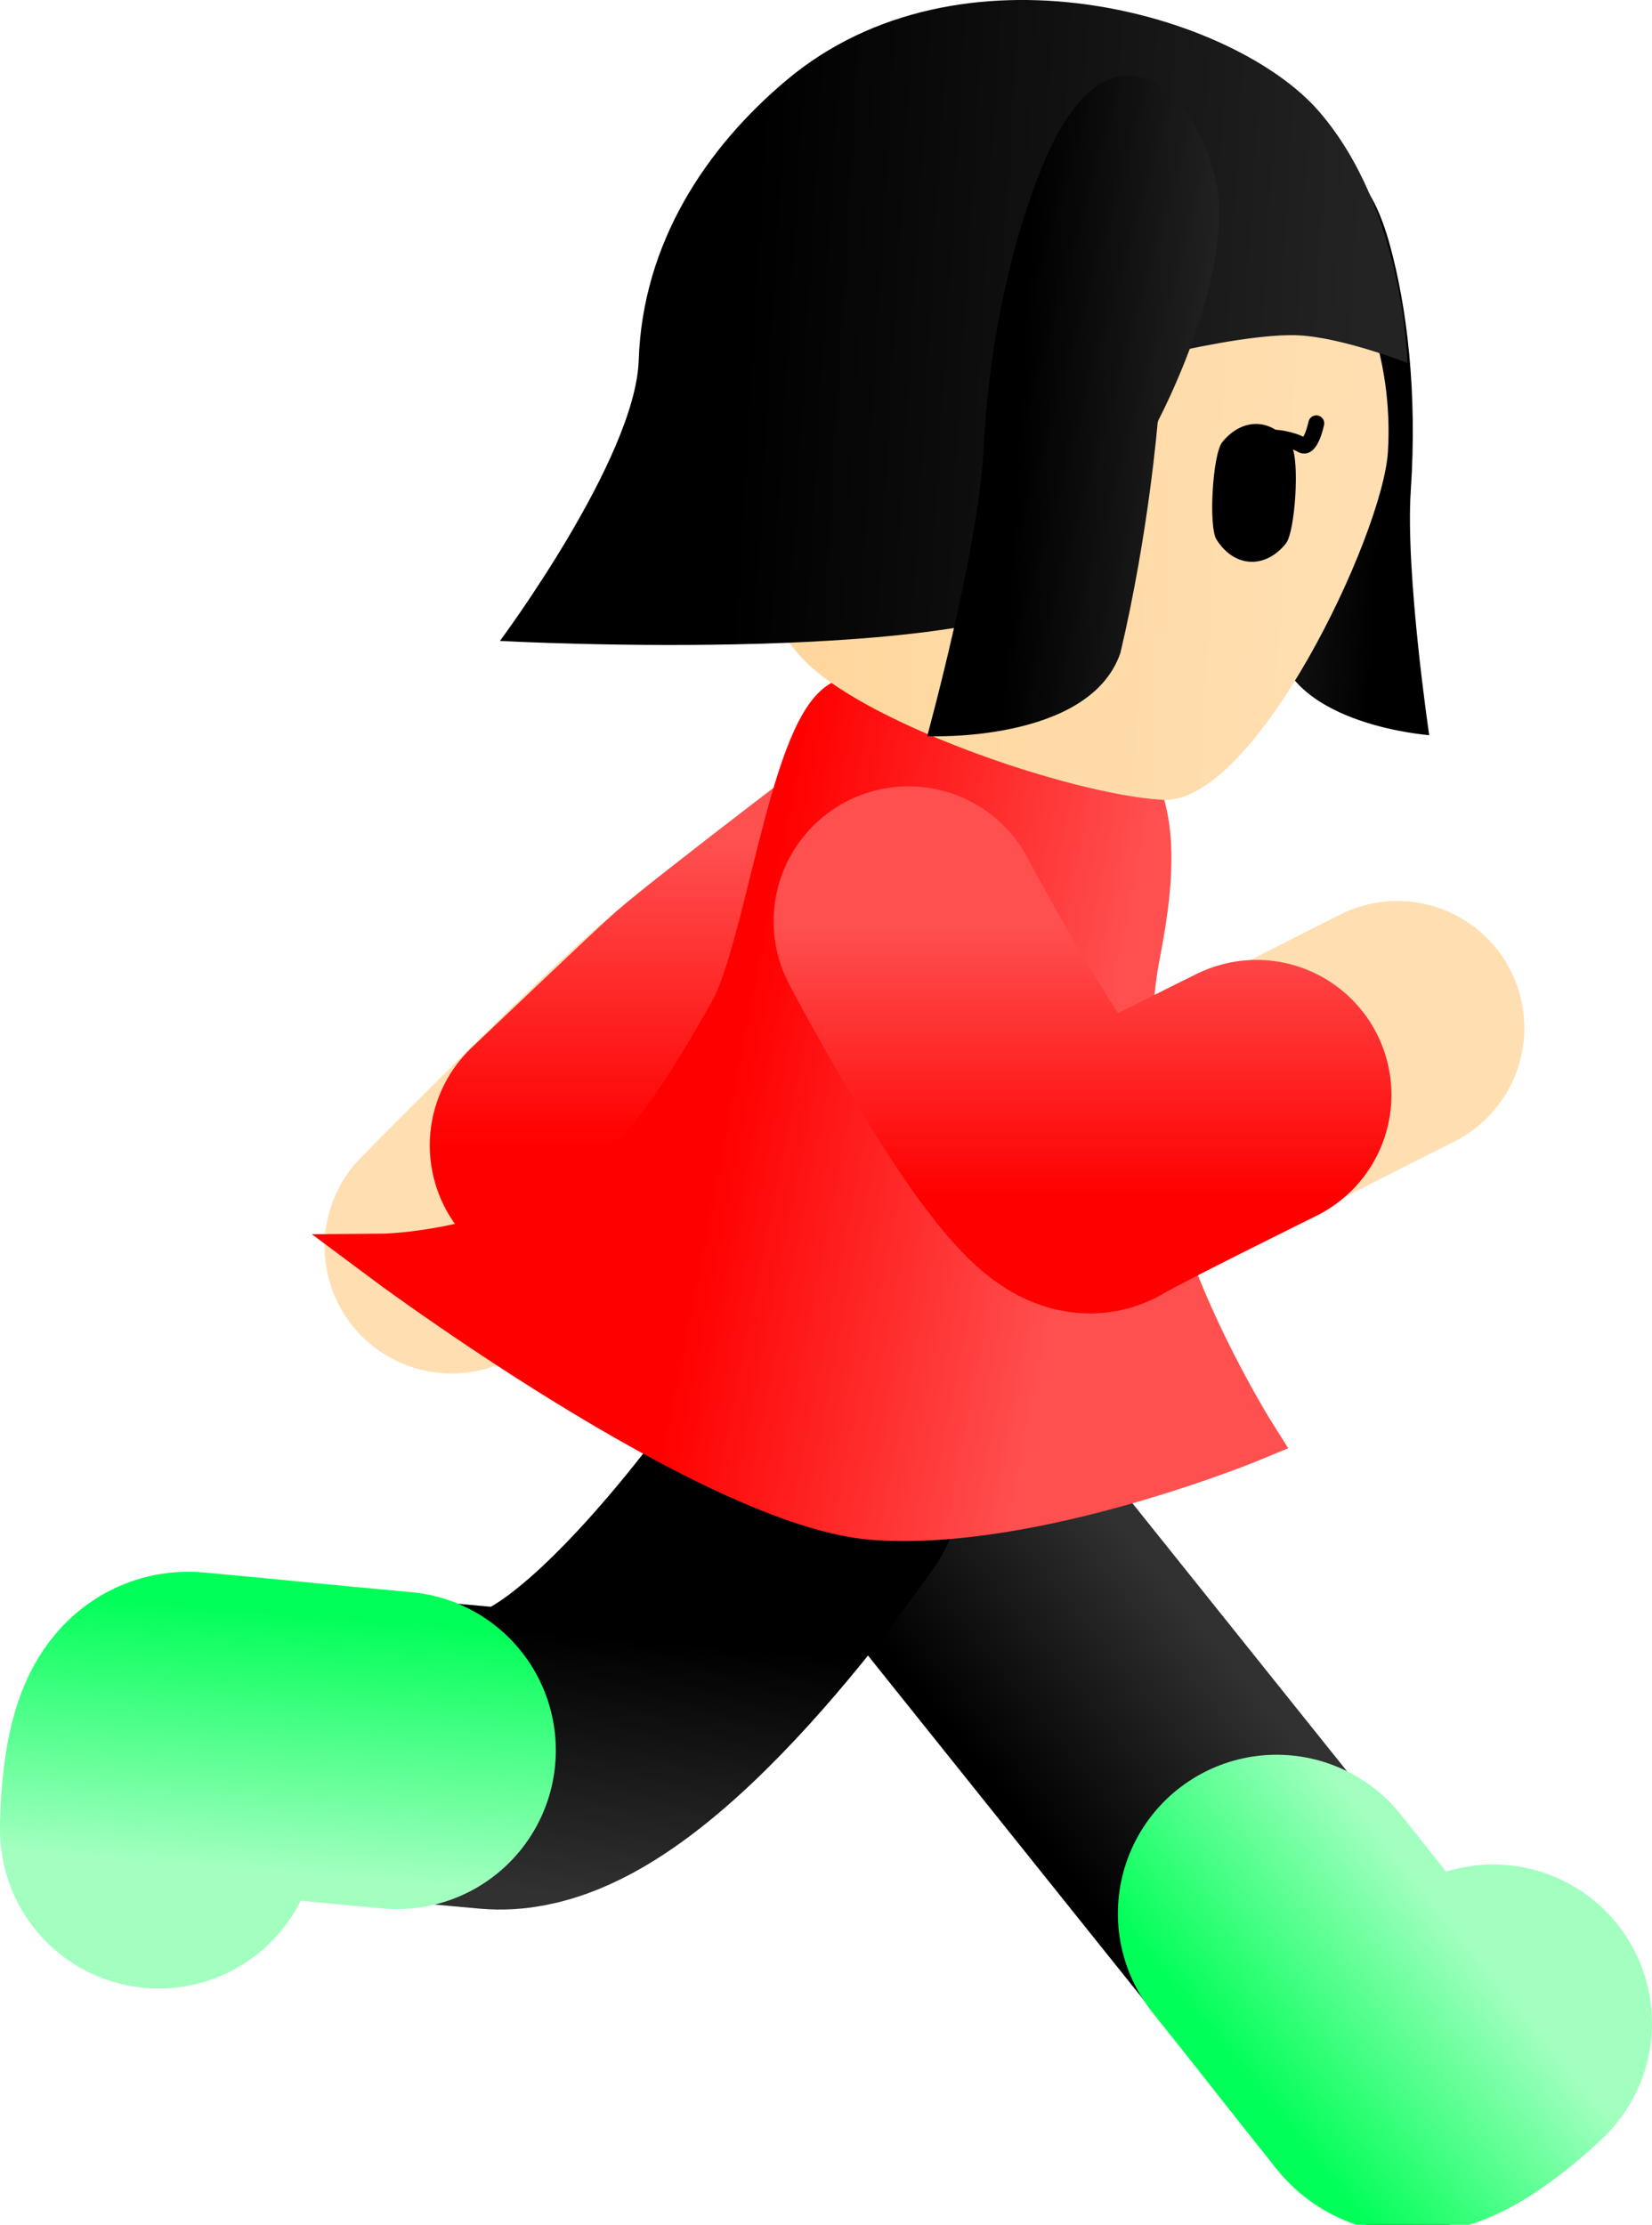 <svg version="1.1" xmlns="http://www.w3.org/2000/svg" xmlns:xlink="http://www.w3.org/1999/xlink" width="52.039" height="70.057" viewBox="0,0,52.039,70.057"><defs><linearGradient x1="236.191" y1="174.09" x2="236.191" y2="183.678" gradientUnits="userSpaceOnUse" id="color-1"><stop offset="0" stop-color="#ff5050"/><stop offset="1" stop-color="#ff0000"/></linearGradient><linearGradient x1="247.414" y1="207.882" x2="253.752" y2="202.712" gradientUnits="userSpaceOnUse" id="color-2"><stop offset="0" stop-color="#000000"/><stop offset="1" stop-color="#313131"/></linearGradient><linearGradient x1="247.555" y1="207.758" x2="253.893" y2="202.588" gradientUnits="userSpaceOnUse" id="color-3"><stop offset="0" stop-color="#00ff57"/><stop offset="1" stop-color="#a2ffc0"/></linearGradient><linearGradient x1="228.714" y1="198.919" x2="228.047" y2="207.071" gradientUnits="userSpaceOnUse" id="color-4"><stop offset="0" stop-color="#000000"/><stop offset="1" stop-color="#313131"/></linearGradient><linearGradient x1="228.721" y1="198.912" x2="228.055" y2="207.064" gradientUnits="userSpaceOnUse" id="color-5"><stop offset="0" stop-color="#00ff57"/><stop offset="1" stop-color="#a2ffc0"/></linearGradient><linearGradient x1="236.958" y1="175.658" x2="248.196" y2="177.875" gradientUnits="userSpaceOnUse" id="color-6"><stop offset="0" stop-color="#ff0000"/><stop offset="1" stop-color="#ff5050"/></linearGradient><linearGradient x1="236.958" y1="175.658" x2="248.196" y2="177.875" gradientUnits="userSpaceOnUse" id="color-7"><stop offset="0" stop-color="#ff0000"/><stop offset="1" stop-color="#ff5050"/></linearGradient><linearGradient x1="256.291" y1="162.445" x2="251.118" y2="162.139" gradientUnits="userSpaceOnUse" id="color-8"><stop offset="0" stop-color="#000000"/><stop offset="1" stop-color="#232323"/></linearGradient><linearGradient x1="256.916" y1="162.482" x2="250.493" y2="162.102" gradientUnits="userSpaceOnUse" id="color-9"><stop offset="0" stop-color="#000000"/><stop offset="1" stop-color="#313131"/></linearGradient><linearGradient x1="235.22" y1="161.5" x2="256.372" y2="162.748" gradientUnits="userSpaceOnUse" id="color-10"><stop offset="0" stop-color="#ffd59a"/><stop offset="1" stop-color="#ffdfb2"/></linearGradient><linearGradient x1="235.275" y1="160.58" x2="256.426" y2="161.829" gradientUnits="userSpaceOnUse" id="color-11"><stop offset="0" stop-color="#ffd499"/><stop offset="1" stop-color="#ffd599"/></linearGradient><linearGradient x1="236.163" y1="158.494" x2="255.407" y2="159.63" gradientUnits="userSpaceOnUse" id="color-12"><stop offset="0" stop-color="#000000"/><stop offset="1" stop-color="#232323"/></linearGradient><linearGradient x1="233.838" y1="158.357" x2="257.733" y2="159.768" gradientUnits="userSpaceOnUse" id="color-13"><stop offset="0" stop-color="#000000"/><stop offset="1" stop-color="#313131"/></linearGradient><linearGradient x1="244.79" y1="161.207" x2="251.002" y2="161.574" gradientUnits="userSpaceOnUse" id="color-14"><stop offset="0" stop-color="#000000"/><stop offset="1" stop-color="#232323"/></linearGradient><linearGradient x1="244.039" y1="161.163" x2="251.753" y2="161.619" gradientUnits="userSpaceOnUse" id="color-15"><stop offset="0" stop-color="#000000"/><stop offset="1" stop-color="#313131"/></linearGradient><linearGradient x1="246.805" y1="176.714" x2="246.805" y2="185.214" gradientUnits="userSpaceOnUse" id="color-16"><stop offset="0" stop-color="#ff5050"/><stop offset="1" stop-color="#ff0000"/></linearGradient></defs><g transform="translate(-212.705,-147.609)"><g data-paper-data="{&quot;isPaintingLayer&quot;:true}" fill-rule="nonzero" stroke-linejoin="miter" stroke-miterlimit="10" stroke-dasharray="" stroke-dashoffset="0" style="mix-blend-mode: normal"><g fill="none" stroke-linecap="round"><path d="M226.93,186.86c0,0 5.522,-5.601 7.186,-7.002c1.974,-1.662 7.788,-5.68 7.788,-5.68" stroke="#ffdfb2" stroke-width="8"/><path d="M230.493,183.678c0,0 3.919,-3.729 4.389,-4.142c1.12,-0.983 7.007,-5.447 7.007,-5.447" stroke="url(#color-1)" stroke-width="8.5"/></g><path d="M259.603,211.446c0,0 -2.309,2.231 -2.918,1.471c-1.5,-1.873 -4.341,-5.42 -6.014,-7.508c-2.381,-2.973 -7.187,-8.974 -7.187,-8.974" fill="none" stroke="url(#color-2)" stroke-width="9.5" stroke-linecap="round"/><path d="M259.744,211.321c0,0 -2.309,2.231 -2.918,1.471c-1.5,-1.873 -2.234,-2.837 -3.907,-4.926" fill="none" stroke="url(#color-3)" stroke-width="10" stroke-linecap="round"/><path d="M238.247,194.234c0,0 -6.214,9.092 -10.007,8.748c-2.665,-0.242 -7.19,-0.652 -9.58,-0.869c-0.97,-0.088 -0.962,3.122 -0.962,3.122" fill="none" stroke="url(#color-4)" stroke-width="9.5" stroke-linecap="round"/><path d="M217.705,205.228c0,0 -0.008,-3.21 0.962,-3.122c2.39,0.217 3.883,0.38 6.547,0.621" fill="none" stroke="url(#color-5)" stroke-width="10" stroke-linecap="round"/><path d="M235.749,179.543c1.148,-2.022 1.892,-8.723 3.443,-9.755c1.162,-0.774 8.207,-0.498 9.405,2.952c0.652,1.878 -0.034,4.513 -0.169,5.456c-0.134,0.944 -0.299,2.356 0.195,5.863c0.573,4.067 3.58,8.814 3.58,8.814c0,0 -6.897,2.869 -11.969,2.499c-5.072,-0.369 -15.525,-8.181 -15.525,-8.181c0,0 2.651,-0.019 5.31,-1.288c2.494,-1.19 3.629,-2.657 5.731,-6.36z" fill="url(#color-6)" stroke="url(#color-7)" stroke-width="1.463" stroke-linecap="butt"/><g><path d="M257.725,170.76c0,0 -4.243,-0.31 -4.774,-2.797c-0.368,-3.271 -0.253,-6.226 -0.253,-6.226c0,0 -1.634,-4.236 -0.718,-6.671c0.916,-2.434 3.365,-3.933 4.509,0.266c0.533,1.956 0.866,4.603 0.657,7.715c-0.176,2.615 0.58,7.712 0.58,7.712z" data-paper-data="{&quot;index&quot;:null}" fill="url(#color-8)" stroke="url(#color-9)" stroke-width="0" stroke-linecap="butt"/><path d="M246.479,150.564c2.918,0.172 5.491,1.521 7.292,3.56c1.801,2.04 2.829,4.77 2.655,7.705c-0.153,2.599 -4.191,11.139 -7.109,10.967c-2.918,-0.172 -9.586,-2.471 -11.387,-4.51c-1.801,-2.04 -2.829,-4.77 -2.655,-7.705c0.173,-2.935 1.516,-5.526 3.544,-7.339c2.028,-1.813 4.742,-2.849 7.66,-2.677z" fill="url(#color-10)" stroke="url(#color-11)" stroke-width="0" stroke-linecap="butt"/><g><path d="M254.169,160.939c0,0 -0.175,0.851 -0.46,0.68c-0.267,-0.16 -0.867,-0.291 -1.27,-0.212" data-paper-data="{&quot;index&quot;:null}" fill="none" stroke="#000000" stroke-width="0.5" stroke-linecap="round"/><path d="M253.39,161.662c0.256,0.408 0.121,2.689 -0.181,3.065c-0.304,0.376 -0.703,0.596 -1.13,0.571c-0.426,-0.025 -0.797,-0.291 -1.054,-0.7c-0.256,-0.408 -0.121,-2.689 0.181,-3.065c0.304,-0.376 0.703,-0.596 1.129,-0.571c0.426,0.025 0.797,0.291 1.054,0.7z" data-paper-data="{&quot;index&quot;:null}" fill="#000000" stroke="none" stroke-width="1.301" stroke-linecap="butt"/></g><path d="M228.453,167.792c0,0 4.27,-5.735 4.372,-8.84c0.122,-3.694 2.12,-6.69 4.658,-8.821c5.448,-4.574 14.086,-2.117 16.774,0.99c2.688,3.107 2.783,7.917 2.783,7.917c0,0 -2.061,-0.807 -3.446,-0.87c-1.386,-0.063 -3.921,0.537 -3.921,0.537c0,0 -0.427,3.484 -2.733,7.198c-2.686,2.751 -18.486,1.889 -18.486,1.889z" fill="url(#color-12)" stroke="url(#color-13)" stroke-width="0" stroke-linecap="butt"/><path d="M241.912,170.791c0,0 1.617,-5.892 1.774,-8.993c0.187,-3.691 0.956,-6.759 1.866,-8.986c1.954,-4.78 4.665,-2.673 5.415,0.32c0.75,2.993 -1.793,7.749 -1.793,7.749c0,0 -0.278,3.492 -1.176,7.29c-0.983,2.852 -6.086,2.621 -6.086,2.621z" fill="url(#color-14)" stroke="url(#color-15)" stroke-width="0" stroke-linecap="butt"/></g><g fill="none" stroke-linecap="round"><path d="M256.723,179.981c0,0 -6.812,3.42 -8.696,4.508c-2.235,1.291 -5.905,-6.495 -5.905,-6.495" stroke="#ffdfb2" stroke-width="8"/><path d="M252.286,182.087c0,0 -4.314,2.128 -5.07,2.584c-1.275,0.772 -5.892,-8.05 -5.892,-8.05" stroke="url(#color-16)" stroke-width="8.5"/></g></g></g></svg><!--rotationCenter:27.295220408378583:32.390609410777984-->